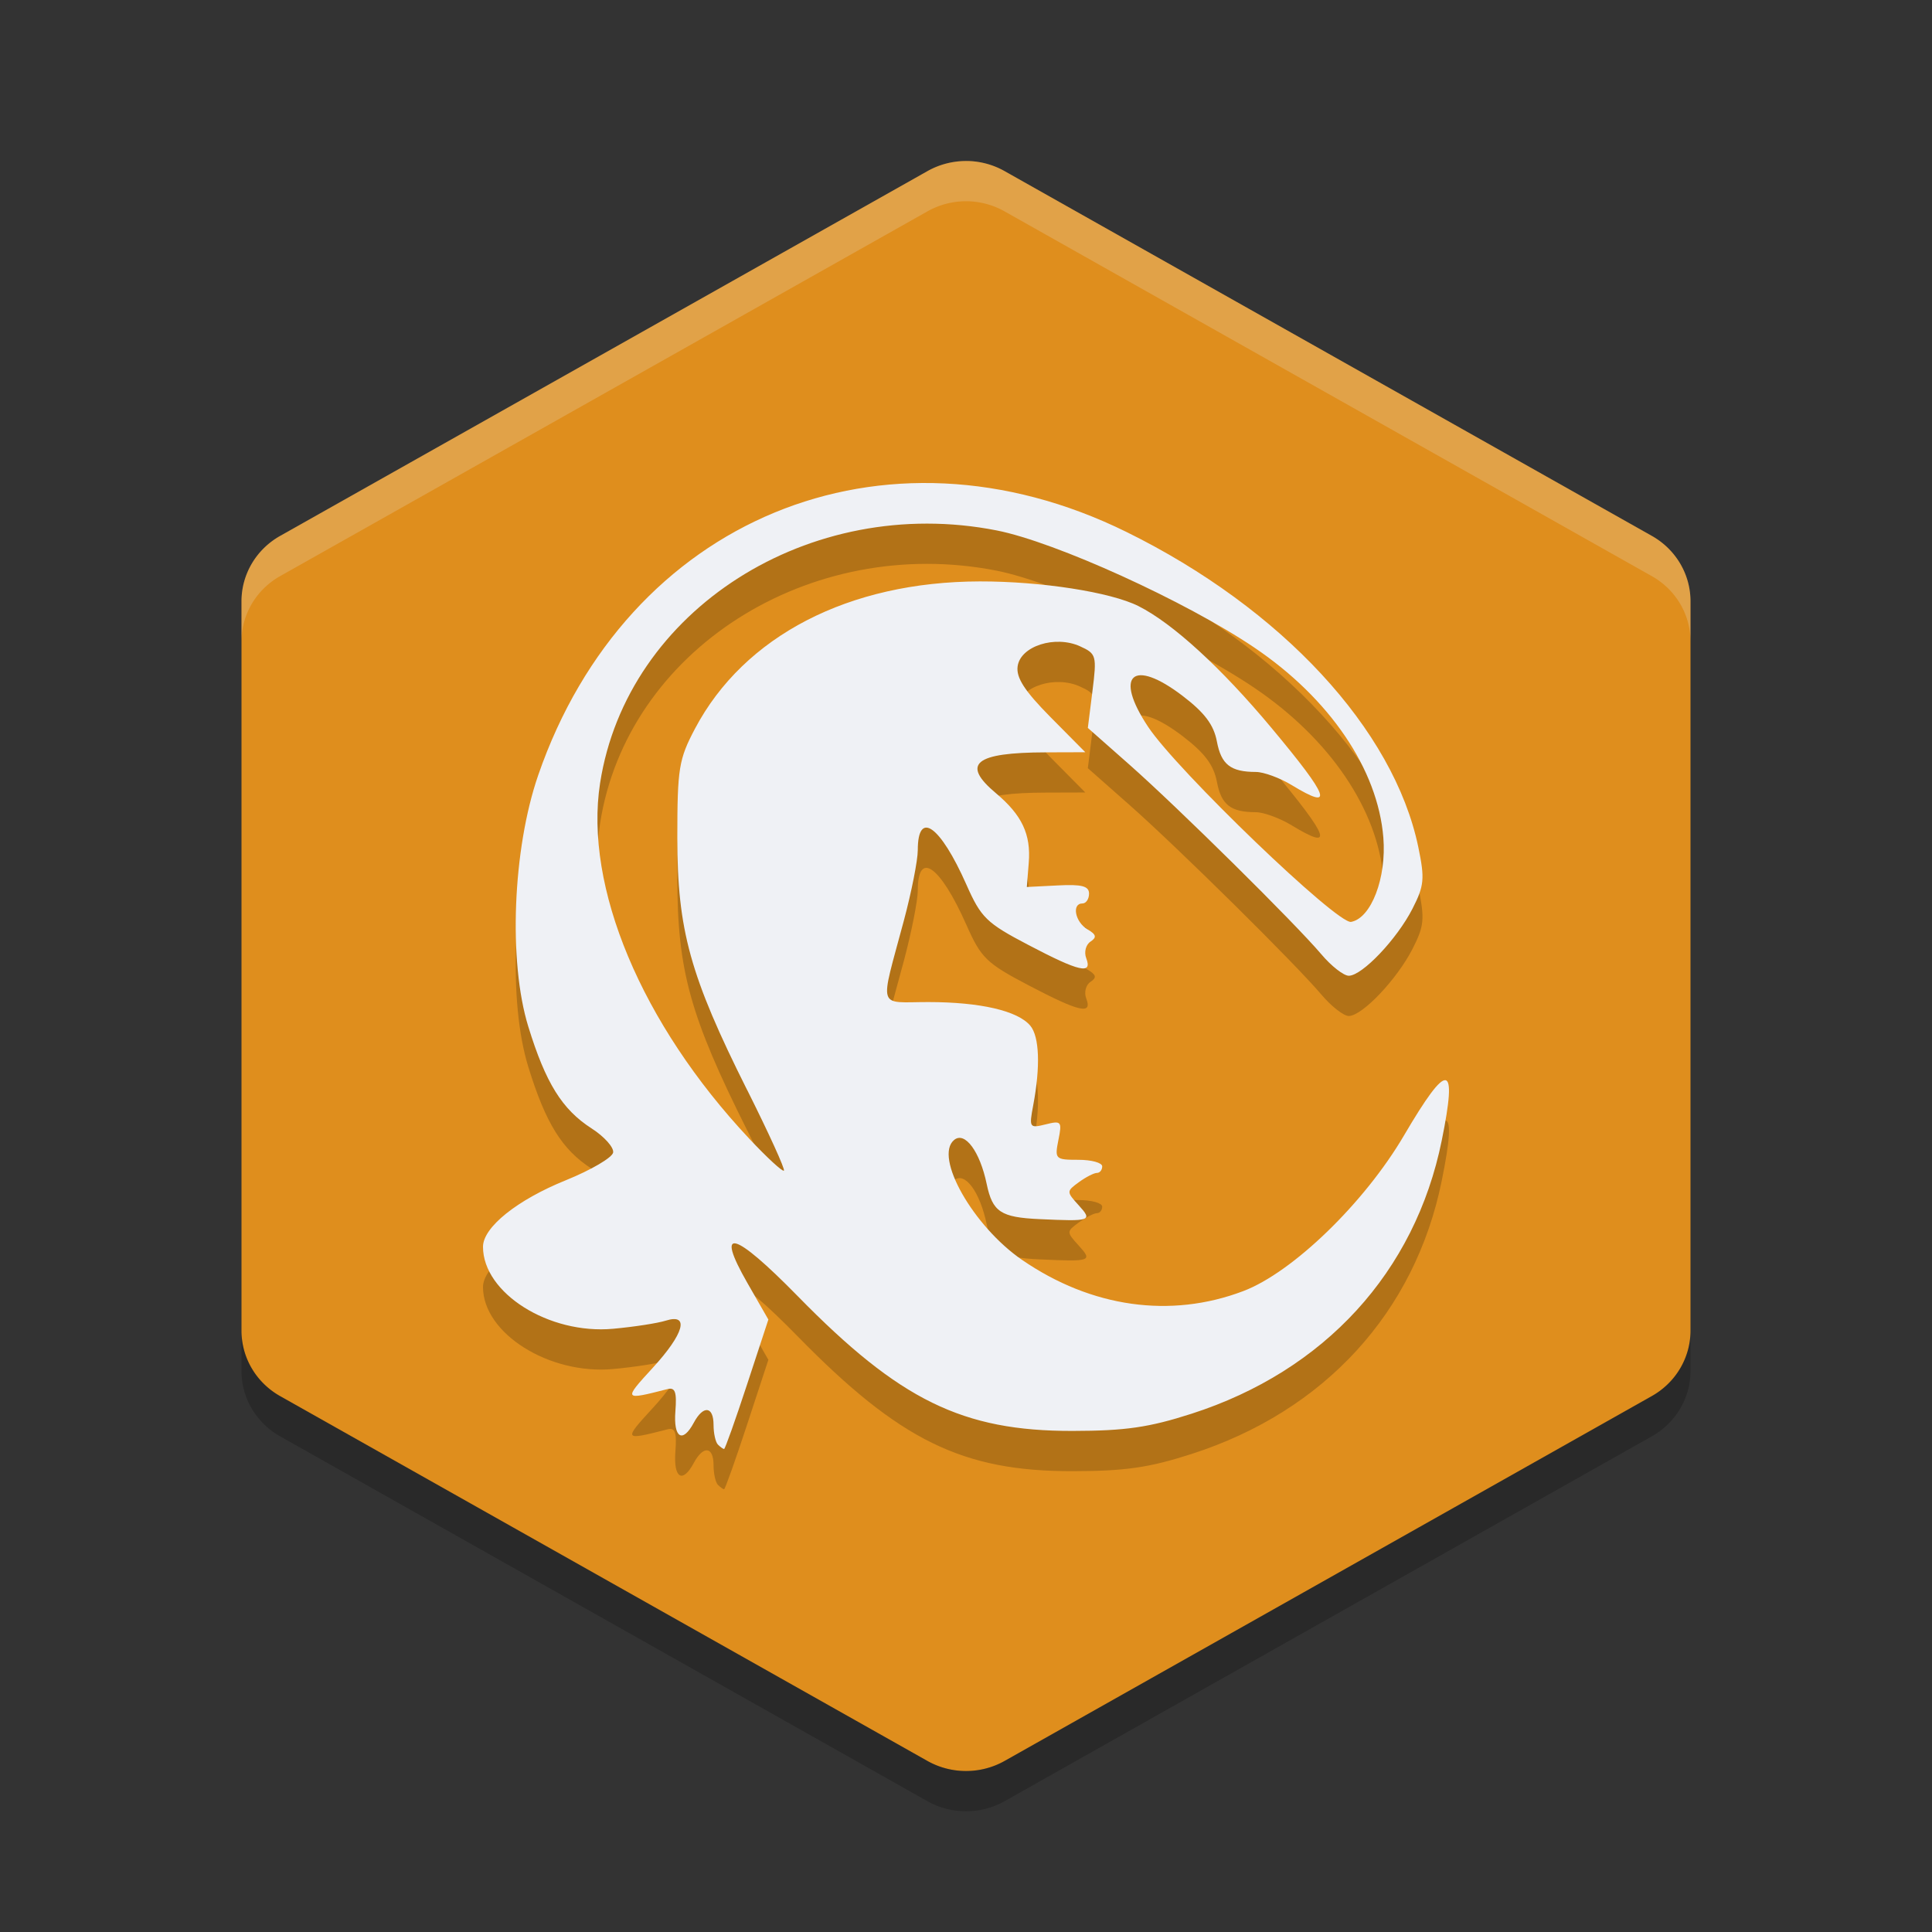 <svg xmlns="http://www.w3.org/2000/svg" width="48" height="48" version="1">
 <rect width="100%" height="100%" fill="#333333" stroke="none"/>
 <path style="fill:#df8e1d" d="M 24.045,4.001 A 1.92,1.874 0 0 0 23.04,4.253 L 6.96,13.315 A 1.92,1.874 0 0 0 6,14.938 V 33.064 A 1.92,1.874 0 0 0 6.96,34.687 L 23.041,43.75 A 1.92,1.874 0 0 0 24.96,43.75 L 41.039,34.685 A 1.92,1.874 0 0 0 42,33.064 V 14.937 A 1.92,1.874 0 0 0 41.039,13.314 L 24.96,4.252 A 1.92,1.874 0 0 0 24.045,4 Z"/>
 <path style="opacity:0.2" d="M 17.837,36.891 C 17.777,36.831 17.728,36.611 17.728,36.401 17.728,35.934 17.473,35.906 17.237,36.347 16.957,36.869 16.728,36.725 16.78,36.061 16.817,35.583 16.774,35.462 16.582,35.512 15.488,35.793 15.482,35.784 16.214,34.987 16.996,34.136 17.139,33.623 16.541,33.811 16.339,33.875 15.75,33.966 15.233,34.013 13.64,34.159 12,33.126 12,31.976 12,31.491 12.847,30.812 14.065,30.32 14.684,30.069 15.21,29.761 15.233,29.635 15.256,29.509 15.014,29.238 14.696,29.034 13.965,28.564 13.556,27.905 13.125,26.504 12.627,24.889 12.737,22.098 13.371,20.261 15.569,13.889 21.956,11.247 27.984,14.215 31.842,16.115 34.629,19.124 35.237,22.044 35.401,22.834 35.385,23.004 35.092,23.578 34.705,24.334 33.842,25.242 33.51,25.242 33.383,25.242 33.077,25.003 32.83,24.711 32.185,23.947 29.275,21.071 28.062,19.999 L 27.027,19.085 27.142,18.167 C 27.252,17.289 27.239,17.241 26.833,17.057 26.216,16.776 25.355,17.051 25.283,17.552 25.242,17.836 25.454,18.163 26.096,18.813 L 26.964,19.689 25.987,19.692 C 24.215,19.696 23.872,19.976 24.745,20.708 25.391,21.251 25.616,21.728 25.559,22.436 L 25.511,23.037 26.284,22.998 C 26.878,22.967 27.057,23.015 27.057,23.202 27.057,23.336 26.983,23.446 26.893,23.446 26.621,23.446 26.71,23.907 27.016,24.088 27.238,24.218 27.255,24.287 27.092,24.395 26.977,24.471 26.929,24.656 26.987,24.806 27.145,25.218 26.82,25.144 25.553,24.479 24.507,23.931 24.375,23.803 24.008,22.974 23.357,21.506 22.802,21.114 22.802,22.123 22.802,22.372 22.647,23.158 22.457,23.869 21.853,26.131 21.782,25.895 23.069,25.896 24.358,25.897 25.29,26.114 25.598,26.484 25.824,26.755 25.851,27.499 25.67,28.46 25.565,29.017 25.577,29.035 25.978,28.935 26.369,28.837 26.389,28.861 26.296,29.322 26.201,29.797 26.218,29.815 26.791,29.815 27.117,29.815 27.384,29.888 27.384,29.978 27.384,30.068 27.325,30.141 27.252,30.141 27.179,30.141 26.977,30.245 26.804,30.371 26.494,30.597 26.494,30.608 26.798,30.943 27.152,31.333 27.11,31.348 25.829,31.289 24.862,31.245 24.659,31.11 24.514,30.416 24.346,29.607 23.971,29.101 23.705,29.322 23.199,29.741 24.178,31.468 25.396,32.304 27.117,33.485 29.08,33.762 30.886,33.078 32.115,32.613 33.898,30.887 34.882,29.21 35.978,27.342 36.218,27.374 35.819,29.338 35.156,32.604 32.907,35.06 29.606,36.123 28.547,36.464 27.959,36.549 26.648,36.551 23.915,36.556 22.351,35.789 19.821,33.204 18.228,31.578 17.754,31.453 18.568,32.874 L 19.09,33.784 18.562,35.392 C 18.272,36.276 18.014,37 17.99,37 17.966,37 17.897,36.951 17.837,36.891 Z M 18.563,28.082 C 17.144,25.249 16.828,24.108 16.828,21.812 16.828,20.089 16.865,19.865 17.267,19.103 18.486,16.798 21.092,15.451 24.343,15.445 25.868,15.442 27.594,15.711 28.284,16.058 29.135,16.485 30.348,17.596 31.587,19.082 33.038,20.821 33.156,21.152 32.093,20.506 31.799,20.327 31.398,20.18 31.203,20.179 30.574,20.178 30.341,19.996 30.233,19.421 30.155,19.007 29.928,18.705 29.379,18.287 28.14,17.343 27.668,17.768 28.524,19.057 29.246,20.145 33.225,23.968 33.568,23.904 34.068,23.811 34.45,22.811 34.369,21.81 34.232,20.114 33.035,18.352 31.164,17.089 29.457,15.937 26.22,14.465 24.761,14.178 20.113,13.264 15.577,16.155 14.909,20.456 14.51,23.032 15.937,26.437 18.61,29.285 19.053,29.758 19.443,30.117 19.476,30.084 19.51,30.051 19.099,29.149 18.564,28.081 Z"/>
 <path style="fill:#eff1f5" d="M 17.837,35.891 C 17.777,35.831 17.728,35.611 17.728,35.401 17.728,34.934 17.473,34.906 17.237,35.347 16.957,35.869 16.728,35.725 16.78,35.061 16.817,34.583 16.774,34.462 16.582,34.512 15.488,34.793 15.482,34.784 16.214,33.987 16.996,33.136 17.139,32.623 16.541,32.811 16.339,32.875 15.75,32.966 15.233,33.013 13.64,33.159 12,32.126 12,30.976 12,30.491 12.847,29.812 14.065,29.32 14.684,29.069 15.21,28.761 15.233,28.635 15.256,28.509 15.014,28.238 14.696,28.034 13.965,27.564 13.556,26.905 13.125,25.504 12.627,23.889 12.737,21.098 13.371,19.261 15.569,12.889 21.956,10.247 27.984,13.215 31.842,15.115 34.629,18.124 35.237,21.044 35.401,21.834 35.385,22.004 35.092,22.578 34.705,23.334 33.842,24.242 33.51,24.242 33.383,24.242 33.077,24.003 32.83,23.711 32.185,22.947 29.275,20.071 28.062,18.999 L 27.027,18.085 27.142,17.167 C 27.252,16.289 27.239,16.241 26.833,16.057 26.216,15.776 25.355,16.051 25.283,16.552 25.242,16.836 25.454,17.163 26.096,17.813 L 26.964,18.689 25.987,18.692 C 24.215,18.696 23.872,18.976 24.745,19.708 25.391,20.251 25.616,20.728 25.559,21.436 L 25.511,22.037 26.284,21.998 C 26.878,21.967 27.057,22.015 27.057,22.202 27.057,22.336 26.983,22.446 26.893,22.446 26.621,22.446 26.71,22.907 27.016,23.088 27.238,23.218 27.255,23.287 27.092,23.395 26.977,23.471 26.929,23.656 26.987,23.806 27.145,24.218 26.82,24.144 25.553,23.479 24.507,22.931 24.375,22.803 24.008,21.974 23.357,20.506 22.802,20.114 22.802,21.123 22.802,21.372 22.647,22.158 22.457,22.869 21.853,25.131 21.782,24.895 23.069,24.896 24.358,24.897 25.29,25.114 25.598,25.484 25.824,25.755 25.851,26.499 25.67,27.46 25.565,28.017 25.577,28.035 25.978,27.935 26.369,27.837 26.389,27.861 26.296,28.322 26.201,28.797 26.218,28.815 26.791,28.815 27.117,28.815 27.384,28.888 27.384,28.978 27.384,29.068 27.325,29.141 27.252,29.141 27.179,29.141 26.977,29.245 26.804,29.371 26.494,29.597 26.494,29.608 26.798,29.943 27.152,30.333 27.11,30.348 25.829,30.289 24.862,30.245 24.659,30.11 24.514,29.416 24.346,28.607 23.971,28.101 23.705,28.322 23.199,28.741 24.178,30.468 25.396,31.304 27.117,32.485 29.08,32.762 30.886,32.078 32.115,31.613 33.898,29.887 34.882,28.21 35.978,26.342 36.218,26.374 35.819,28.338 35.156,31.604 32.907,34.06 29.606,35.123 28.547,35.464 27.959,35.549 26.648,35.551 23.915,35.556 22.351,34.789 19.821,32.204 18.228,30.578 17.754,30.453 18.568,31.874 L 19.09,32.784 18.562,34.392 C 18.272,35.276 18.014,36 17.99,36 17.966,36 17.897,35.951 17.837,35.891 Z M 18.563,27.082 C 17.144,24.249 16.828,23.108 16.828,20.812 16.828,19.089 16.865,18.865 17.267,18.103 18.486,15.798 21.092,14.451 24.343,14.445 25.868,14.442 27.594,14.711 28.284,15.058 29.135,15.485 30.348,16.596 31.587,18.082 33.038,19.821 33.156,20.152 32.093,19.506 31.799,19.327 31.398,19.18 31.203,19.179 30.574,19.178 30.341,18.996 30.233,18.421 30.155,18.007 29.928,17.705 29.379,17.287 28.14,16.343 27.668,16.768 28.524,18.057 29.246,19.145 33.225,22.968 33.568,22.904 34.068,22.811 34.45,21.811 34.369,20.81 34.232,19.114 33.035,17.352 31.164,16.089 29.457,14.937 26.22,13.465 24.761,13.178 20.113,12.264 15.577,15.155 14.909,19.456 14.51,22.032 15.937,25.437 18.61,28.285 19.053,28.758 19.443,29.117 19.476,29.084 19.51,29.051 19.099,28.149 18.564,27.081 Z"/>
 <path style="opacity:0.2;fill:#eff1f5" d="M 24.045,4 A 1.92,1.874 0 0 0 23.041,4.252 L 6.959,13.314 A 1.92,1.874 0 0 0 6,14.938 V 15.938 A 1.92,1.874 0 0 1 6.959,14.314 L 23.041,5.252 A 1.92,1.874 0 0 1 24.045,5 1.92,1.874 0 0 1 24.959,5.252 L 41.039,14.314 A 1.92,1.874 0 0 1 42,15.938 V 14.938 A 1.92,1.874 0 0 0 41.039,13.314 L 24.959,4.252 A 1.92,1.874 0 0 0 24.045,4 Z"/>
 <path style="opacity:0.2" d="M 6,33.064 V 34.064 A 1.92,1.874 0 0 0 6.959,35.685 L 23.041,44.75 A 1.92,1.874 0 0 0 24.959,44.75 L 41.039,35.685 A 1.92,1.874 0 0 0 42,34.064 V 33.064 A 1.92,1.874 0 0 1 41.039,34.685 L 24.959,43.749 A 1.92,1.874 0 0 1 23.041,43.749 L 6.959,34.684 A 1.92,1.874 0 0 1 6,33.063 Z"/>
</svg>
